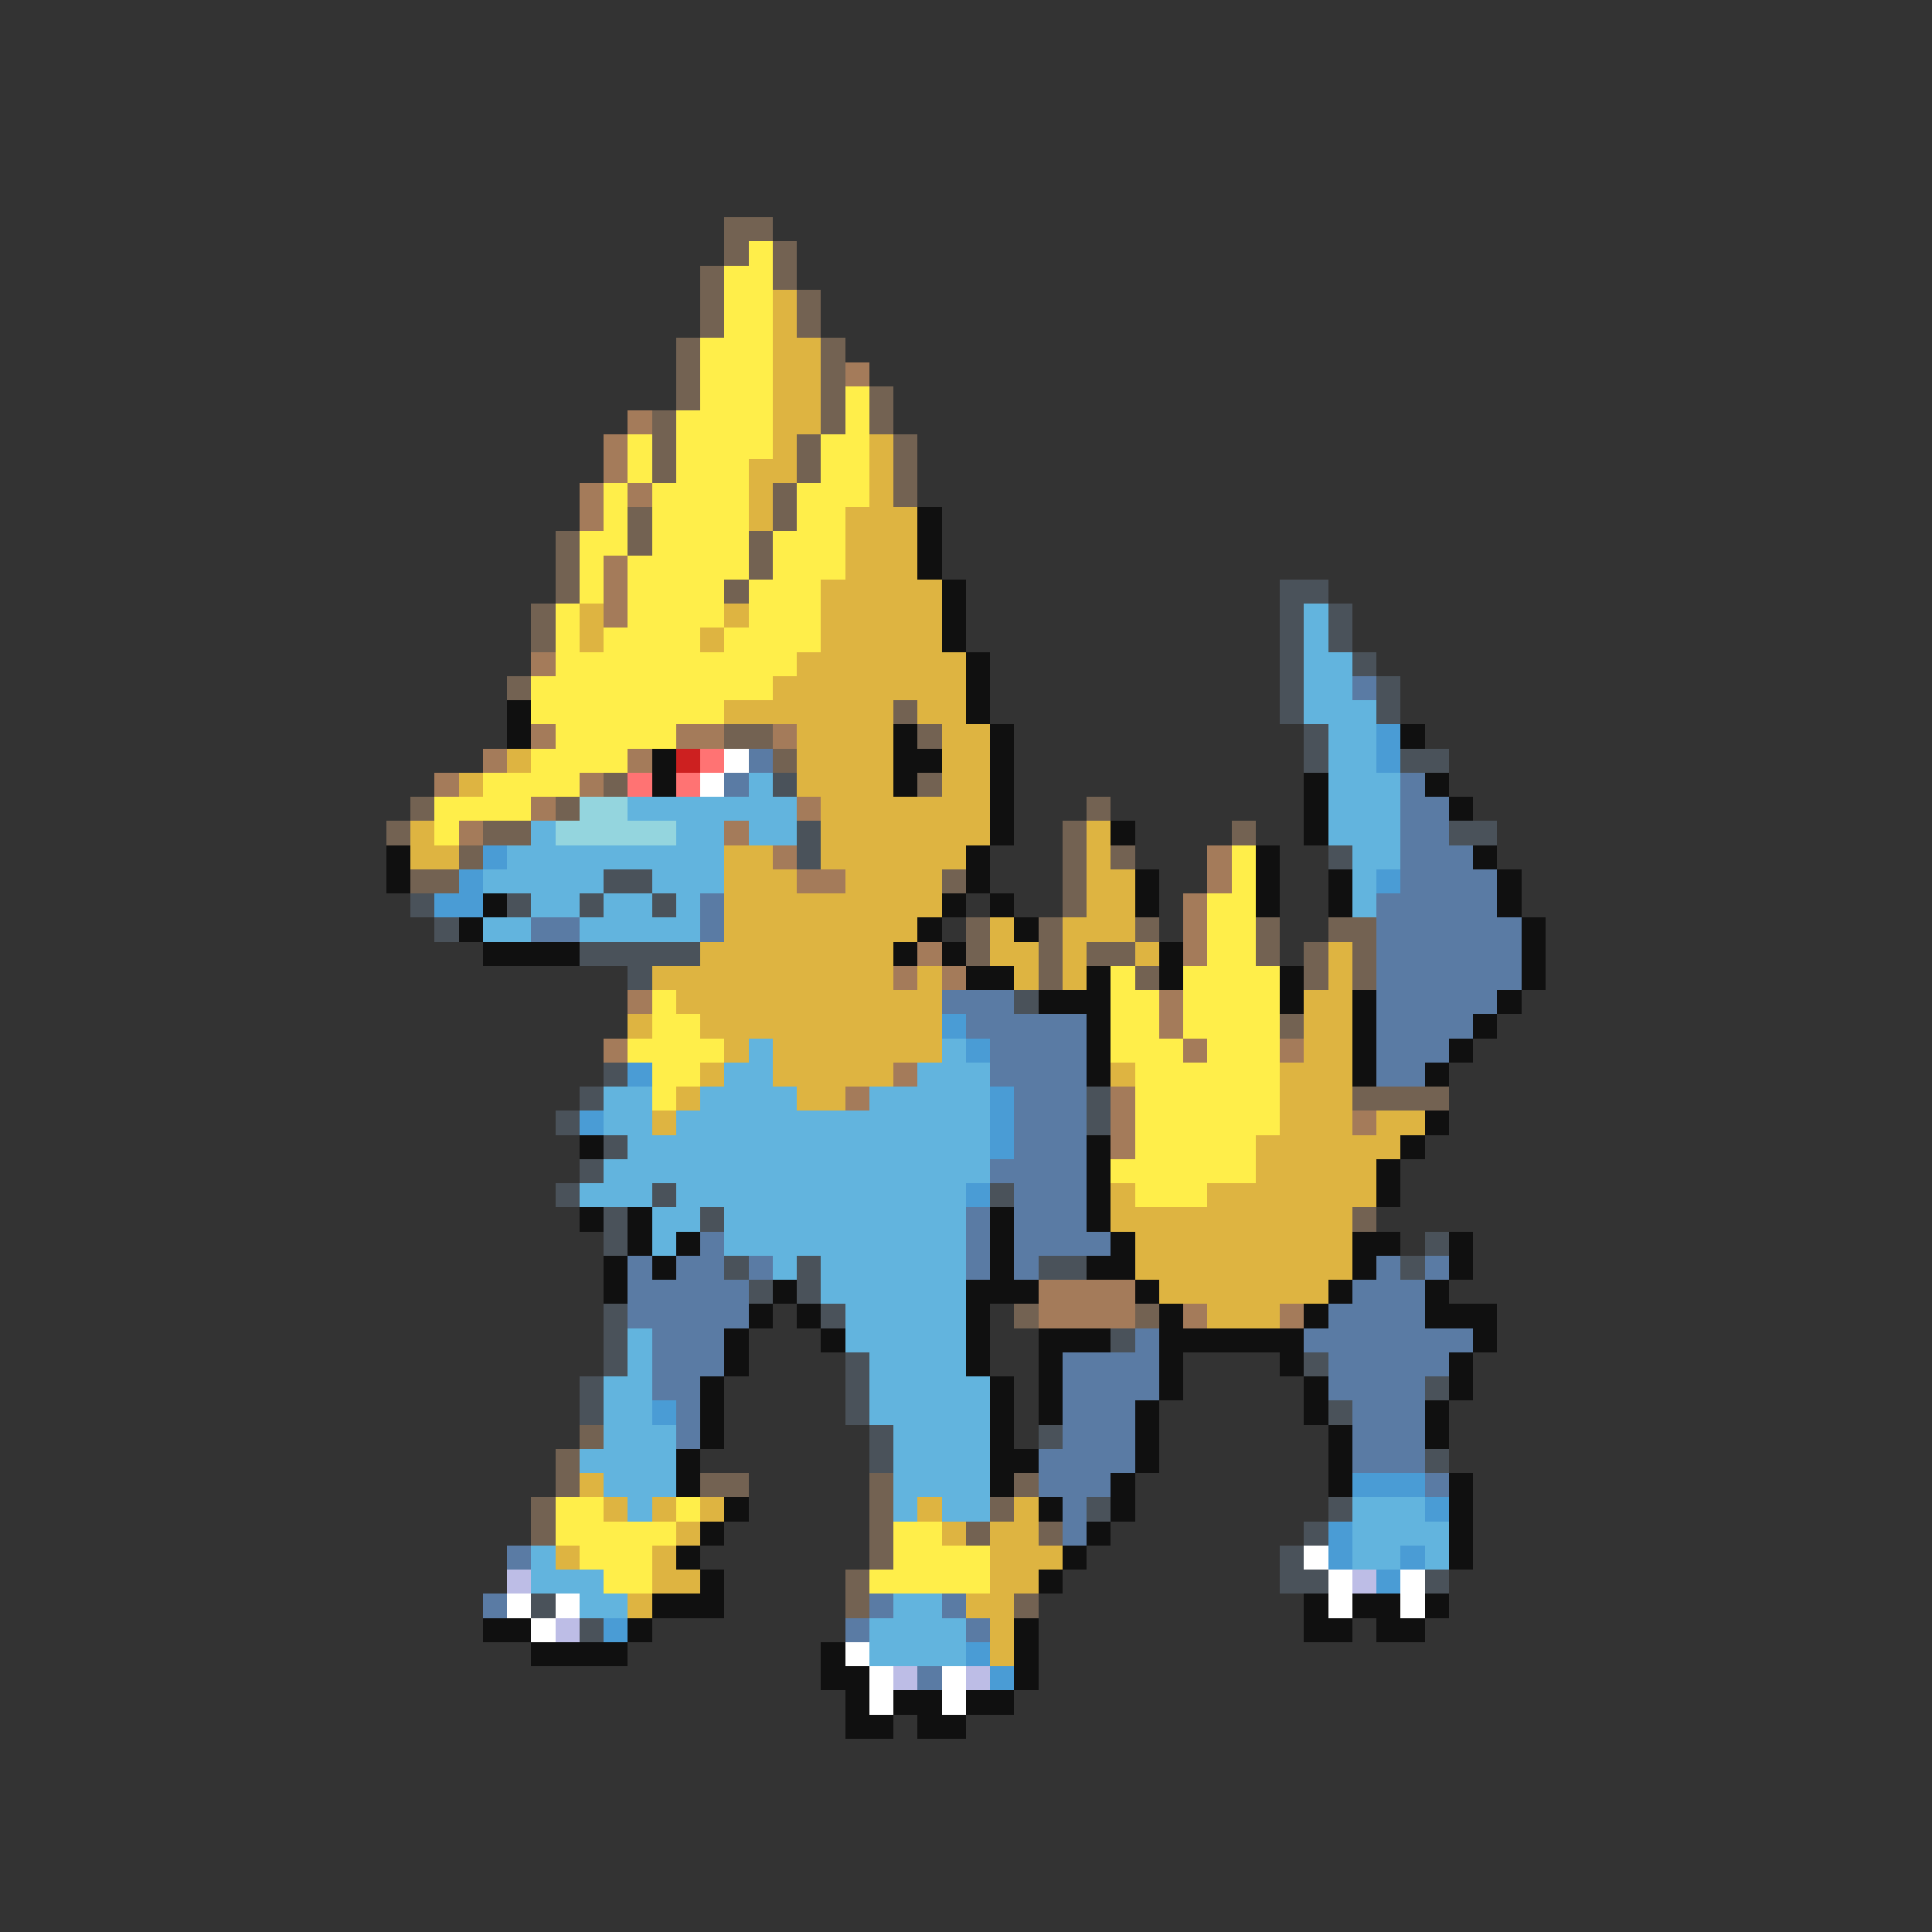 <svg xmlns="http://www.w3.org/2000/svg" viewBox="0 -0.5 80 80" shape-rendering="crispEdges">
<rect x="0" y="-0.5" width="80" height="80" fill="#333333" stroke="none"/>
<path stroke="#736252" d="M30 9h2M30 10h1M32 10h1M29 11h1M32 11h1M29 12h1M33 12h1M29 13h1M33 13h1M28 14h1M34 14h1M28 15h1M34 15h1M28 16h1M34 16h1M36 16h1M27 17h1M34 17h1M36 17h1M27 18h1M33 18h1M37 18h1M27 19h1M33 19h1M37 19h1M32 20h1M37 20h1M26 21h1M32 21h1M23 22h1M26 22h1M31 22h1M23 23h1M31 23h1M23 24h1M30 24h1M22 25h1M22 26h1M21 28h1M37 29h1M30 30h2M38 30h1M32 31h1M25 32h1M38 32h1M17 33h1M23 33h1M45 33h1M16 34h1M20 34h2M44 34h1M51 34h1M19 35h1M44 35h1M46 35h1M17 36h2M39 36h1M44 36h1M44 37h1M40 38h1M43 38h1M47 38h1M52 38h1M55 38h2M40 39h1M43 39h1M45 39h2M52 39h1M54 39h1M56 39h1M43 40h1M47 40h1M54 40h1M56 40h1M53 42h1M56 45h4M56 50h1M42 54h1M47 54h1M24 59h1M23 60h1M23 61h1M29 61h2M36 61h1M42 61h1M22 62h1M36 62h1M41 62h1M22 63h1M36 63h1M40 63h1M43 63h1M36 64h1M35 65h1M35 66h1M42 66h1" />
<path stroke="#ffee4a" d="M31 10h1M30 11h2M30 12h2M30 13h2M29 14h3M29 15h3M29 16h3M35 16h1M28 17h4M35 17h1M26 18h1M28 18h4M34 18h2M26 19h1M28 19h3M34 19h2M25 20h1M27 20h4M33 20h3M25 21h1M27 21h4M33 21h2M24 22h2M27 22h4M32 22h3M24 23h1M26 23h5M32 23h3M24 24h1M26 24h4M31 24h3M23 25h1M26 25h4M31 25h3M23 26h1M25 26h4M30 26h4M23 27h10M22 28h10M22 29h8M23 30h5M22 31h4M20 32h4M18 33h4M18 34h1M51 35h1M51 36h1M50 37h2M50 38h2M50 39h2M46 40h1M49 40h4M27 41h1M46 41h2M49 41h4M27 42h2M46 42h2M49 42h4M26 43h4M46 43h3M50 43h3M27 44h2M47 44h6M27 45h1M47 45h6M47 46h6M47 47h5M46 48h6M47 49h3M23 62h2M28 62h1M23 63h5M37 63h2M24 64h3M37 64h4M25 65h2M36 65h5" />
<path stroke="#deb441" d="M32 12h1M32 13h1M32 14h2M32 15h2M32 16h2M32 17h2M32 18h1M36 18h1M31 19h2M36 19h1M31 20h1M36 20h1M31 21h1M35 21h3M35 22h3M35 23h3M34 24h5M24 25h1M30 25h1M34 25h5M24 26h1M29 26h1M34 26h5M33 27h7M32 28h8M30 29h7M38 29h2M33 30h4M39 30h2M21 31h1M33 31h4M39 31h2M19 32h1M33 32h4M39 32h2M34 33h7M17 34h1M34 34h7M45 34h1M17 35h2M30 35h2M34 35h6M45 35h1M30 36h3M35 36h4M45 36h2M30 37h9M45 37h2M30 38h8M41 38h1M44 38h3M29 39h8M41 39h2M44 39h1M47 39h1M55 39h1M27 40h10M38 40h1M42 40h1M44 40h1M55 40h1M28 41h11M54 41h2M26 42h1M29 42h10M54 42h2M30 43h1M32 43h7M54 43h2M29 44h1M32 44h5M46 44h1M53 44h3M28 45h1M33 45h2M53 45h3M27 46h1M53 46h3M57 46h2M52 47h6M52 48h5M46 49h1M50 49h7M46 50h10M47 51h9M47 52h9M48 53h7M50 54h3M24 61h1M25 62h1M27 62h1M29 62h1M38 62h1M42 62h1M28 63h1M39 63h1M41 63h2M23 64h1M27 64h1M41 64h3M27 65h2M41 65h2M26 66h1M40 66h2M41 67h1M41 68h1" />
<path stroke="#a47b5a" d="M35 15h1M26 17h1M25 18h1M25 19h1M24 20h1M26 20h1M24 21h1M25 23h1M25 24h1M25 25h1M22 27h1M22 30h1M28 30h2M32 30h1M20 31h1M26 31h1M18 32h1M24 32h1M22 33h1M33 33h1M19 34h1M30 34h1M32 35h1M50 35h1M33 36h2M50 36h1M49 37h1M49 38h1M38 39h1M49 39h1M37 40h1M39 40h1M26 41h1M48 41h1M48 42h1M25 43h1M49 43h1M53 43h1M37 44h1M35 45h1M46 45h1M46 46h1M56 46h1M46 47h1M43 53h4M43 54h4M49 54h1M53 54h1" />
<path stroke="#101010" d="M38 21h1M38 22h1M38 23h1M39 24h1M39 25h1M39 26h1M40 27h1M40 28h1M21 29h1M40 29h1M21 30h1M37 30h1M41 30h1M58 30h1M27 31h1M37 31h2M41 31h1M27 32h1M37 32h1M41 32h1M54 32h1M59 32h1M41 33h1M54 33h1M60 33h1M41 34h1M46 34h1M54 34h1M16 35h1M40 35h1M52 35h1M61 35h1M16 36h1M40 36h1M47 36h1M52 36h1M55 36h1M62 36h1M20 37h1M39 37h1M41 37h1M47 37h1M52 37h1M55 37h1M62 37h1M19 38h1M38 38h1M42 38h1M63 38h1M20 39h4M37 39h1M39 39h1M48 39h1M63 39h1M40 40h2M45 40h1M48 40h1M53 40h1M63 40h1M43 41h3M53 41h1M56 41h1M62 41h1M45 42h1M56 42h1M61 42h1M45 43h1M56 43h1M60 43h1M45 44h1M56 44h1M59 44h1M59 46h1M24 47h1M45 47h1M58 47h1M45 48h1M57 48h1M45 49h1M57 49h1M24 50h1M26 50h1M41 50h1M45 50h1M26 51h1M28 51h1M41 51h1M46 51h1M56 51h2M60 51h1M25 52h1M27 52h1M41 52h1M45 52h2M56 52h1M60 52h1M25 53h1M32 53h1M40 53h3M47 53h1M55 53h1M59 53h1M31 54h1M33 54h1M40 54h1M48 54h1M54 54h1M59 54h3M30 55h1M34 55h1M40 55h1M43 55h3M48 55h6M61 55h1M30 56h1M40 56h1M43 56h1M48 56h1M53 56h1M60 56h1M29 57h1M41 57h1M43 57h1M48 57h1M54 57h1M60 57h1M29 58h1M41 58h1M43 58h1M47 58h1M54 58h1M59 58h1M29 59h1M41 59h1M47 59h1M55 59h1M59 59h1M28 60h1M41 60h2M47 60h1M55 60h1M28 61h1M41 61h1M46 61h1M55 61h1M60 61h1M30 62h1M43 62h1M46 62h1M60 62h1M29 63h1M45 63h1M60 63h1M28 64h1M44 64h1M60 64h1M29 65h1M43 65h1M27 66h3M54 66h1M56 66h2M59 66h1M20 67h2M26 67h1M42 67h1M54 67h2M57 67h2M22 68h4M34 68h1M42 68h1M34 69h2M42 69h1M35 70h1M37 70h2M40 70h2M35 71h2M38 71h2" />
<path stroke="#4a525a" d="M53 24h2M53 25h1M55 25h1M53 26h1M55 26h1M53 27h1M56 27h1M53 28h1M57 28h1M53 29h1M57 29h1M54 30h1M54 31h1M58 31h2M32 32h1M33 34h1M60 34h2M33 35h1M55 35h1M25 36h2M17 37h1M21 37h1M24 37h1M27 37h1M18 38h1M24 39h5M26 40h1M42 41h1M25 44h1M24 45h1M45 45h1M23 46h1M45 46h1M25 47h1M24 48h1M23 49h1M27 49h1M41 49h1M25 50h1M29 50h1M25 51h1M59 51h1M30 52h1M33 52h1M43 52h2M58 52h1M31 53h1M33 53h1M25 54h1M34 54h1M25 55h1M46 55h1M25 56h1M35 56h1M54 56h1M24 57h1M35 57h1M59 57h1M24 58h1M35 58h1M55 58h1M36 59h1M43 59h1M36 60h1M59 60h1M45 62h1M55 62h1M54 63h1M53 64h1M53 65h2M59 65h1M22 66h1M24 67h1" />
<path stroke="#62b4de" d="M54 25h1M54 26h1M54 27h2M54 28h2M54 29h3M55 30h2M55 31h2M31 32h1M55 32h3M26 33h7M55 33h3M22 34h1M28 34h2M31 34h2M55 34h3M21 35h9M56 35h2M20 36h5M27 36h3M56 36h1M22 37h2M25 37h2M28 37h1M56 37h1M20 38h2M24 38h5M31 43h1M39 43h1M30 44h2M38 44h3M25 45h2M29 45h4M36 45h5M25 46h2M28 46h13M26 47h15M25 48h16M24 49h3M28 49h12M27 50h2M30 50h10M27 51h1M30 51h10M32 52h1M34 52h6M34 53h6M35 54h5M26 55h1M35 55h5M26 56h1M36 56h4M25 57h2M36 57h5M25 58h2M36 58h5M25 59h3M37 59h4M24 60h4M37 60h4M25 61h3M37 61h4M26 62h1M37 62h1M39 62h2M56 62h3M56 63h4M22 64h1M56 64h2M59 64h1M22 65h3M24 66h2M37 66h2M36 67h4M36 68h4" />
<path stroke="#5a7ba4" d="M56 28h1M31 31h1M30 32h1M58 32h1M58 33h2M58 34h2M58 35h3M58 36h4M29 37h1M57 37h5M22 38h2M29 38h1M57 38h6M57 39h6M57 40h6M39 41h3M57 41h5M40 42h5M57 42h4M41 43h4M57 43h3M41 44h4M57 44h2M42 45h3M42 46h3M42 47h3M41 48h4M42 49h3M40 50h1M42 50h3M29 51h1M40 51h1M42 51h4M26 52h1M28 52h2M31 52h1M40 52h1M42 52h1M57 52h1M59 52h1M26 53h5M56 53h3M26 54h5M55 54h4M27 55h3M47 55h1M54 55h7M27 56h3M44 56h4M55 56h5M27 57h2M44 57h4M55 57h4M28 58h1M44 58h3M56 58h3M28 59h1M44 59h3M56 59h3M43 60h4M56 60h3M43 61h3M59 61h1M44 62h1M44 63h1M21 64h1M20 66h1M36 66h1M39 66h1M35 67h1M40 67h1M38 69h1" />
<path stroke="#4a9cd5" d="M57 30h1M57 31h1M20 35h1M19 36h1M57 36h1M18 37h2M39 42h1M40 43h1M26 44h1M41 45h1M24 46h1M41 46h1M41 47h1M40 49h1M27 58h1M56 61h3M59 62h1M55 63h1M55 64h1M58 64h1M57 65h1M25 67h1M40 68h1M41 69h1" />
<path stroke="#cd2020" d="M28 31h1" />
<path stroke="#ff7373" d="M29 31h1M26 32h1M28 32h1" />
<path stroke="#ffffff" d="M30 31h1M29 32h1M54 64h1M55 65h1M58 65h1M21 66h1M23 66h1M55 66h1M58 66h1M22 67h1M35 68h1M36 69h1M39 69h1M36 70h1M39 70h1" />
<path stroke="#94d5de" d="M24 33h2M23 34h5" />
<path stroke="#bdbde6" d="M21 65h1M56 65h1M23 67h1M37 69h1M40 69h1" />
</svg>